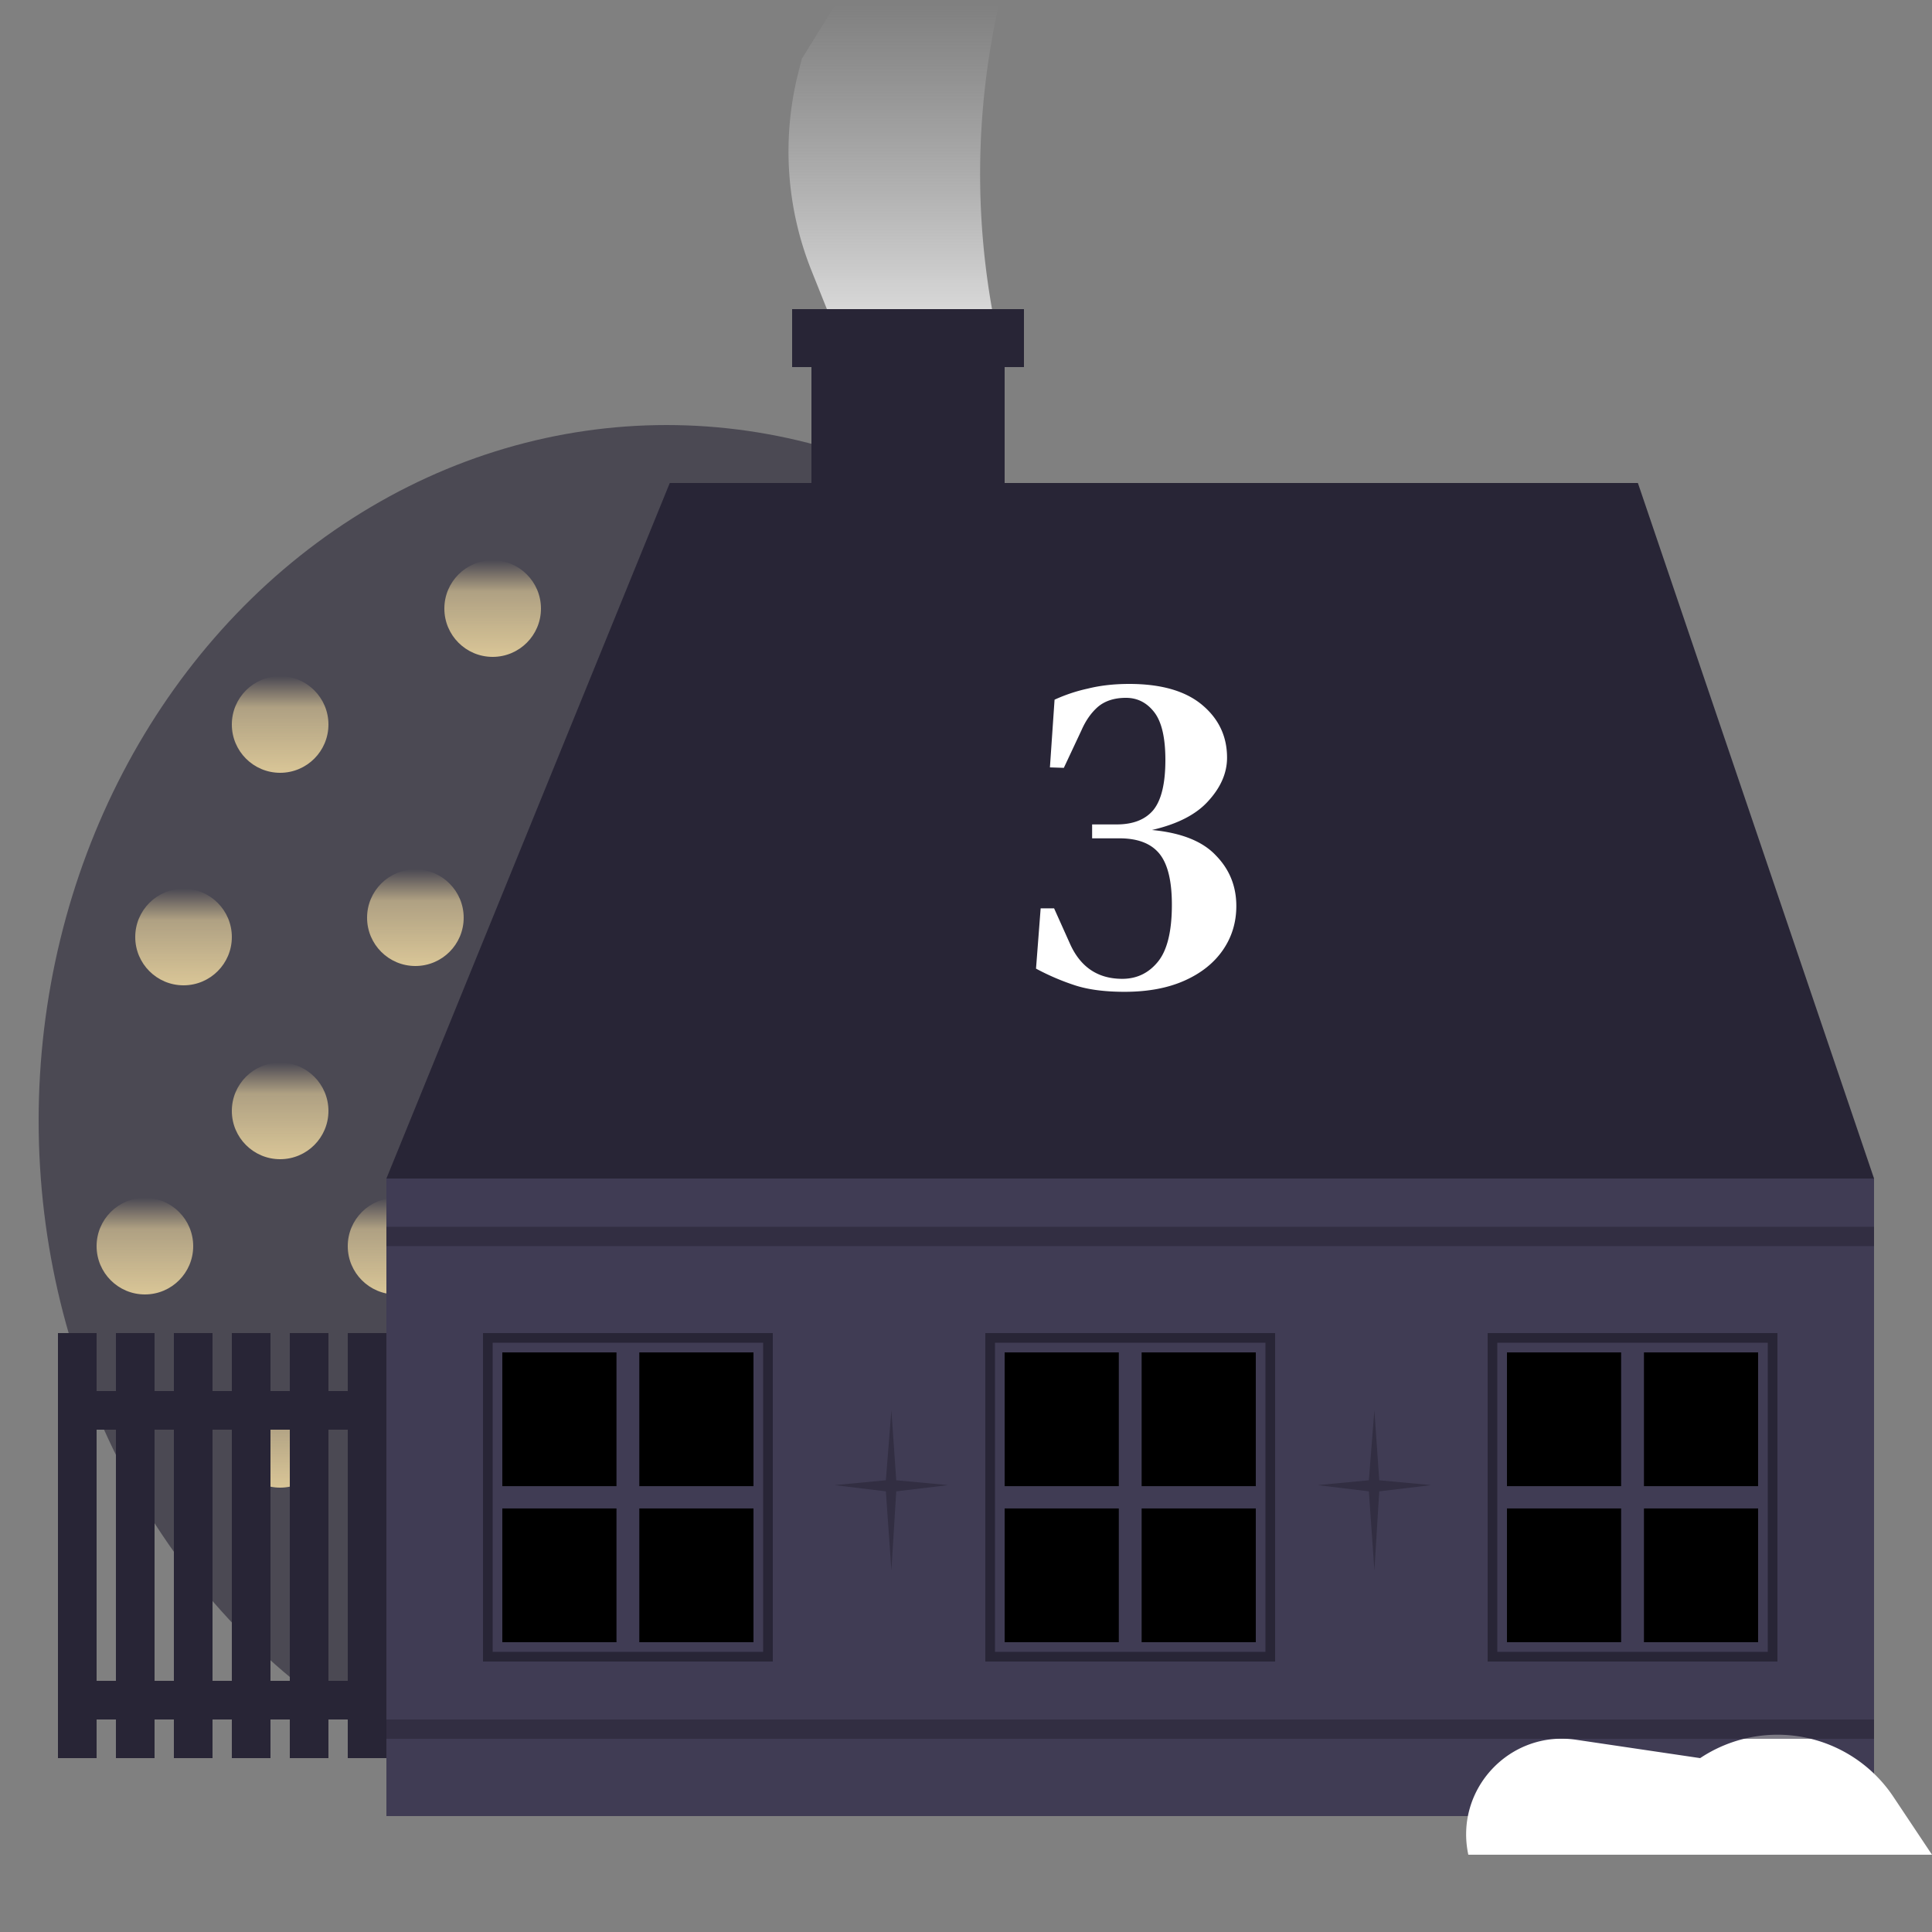 <svg xmlns="http://www.w3.org/2000/svg" width="100" height="100" fill="none" viewBox="0 0 100 100">
    <rect x="0" y="0" width="100" height="100" fill="#808080" stroke="none"/>
    <g clip-path="url(#3a)">
        <ellipse cx="34.5" cy="58" fill="#282536" fill-opacity=".6" rx="32.5" ry="36"/>
        <circle cx="7.5" cy="64.5" r="2.5" fill="url(#3b)" fill-opacity=".8" transform="rotate(-180 7.5 64.5)"/>
        <circle cx="14.5" cy="57.5" r="2.5" fill="url(#3c)" fill-opacity=".8" transform="rotate(-180 14.5 57.5)"/>
        <circle cx="21.5" cy="47.5" r="2.5" fill="url(#3d)" fill-opacity=".8" transform="rotate(-180 21.5 47.5)"/>
        <circle cx="14.5" cy="74.5" r="2.5" fill="url(#3e)" fill-opacity=".8" transform="rotate(-180 14.5 74.5)"/>
        <circle cx="20.5" cy="64.5" r="2.5" fill="url(#3f)" fill-opacity=".8" transform="rotate(-180 20.5 64.5)"/>
        <circle cx="9.5" cy="48.5" r="2.5" fill="url(#3g)" fill-opacity=".8" transform="rotate(-180 9.5 48.5)"/>
        <circle cx="14.5" cy="37.5" r="2.5" fill="url(#3h)" fill-opacity=".8" transform="rotate(-180 14.5 37.5)"/>
        <circle cx="25.5" cy="31.5" r="2.5" fill="url(#3i)" fill-opacity=".8" transform="rotate(-180 25.5 31.5)"/>
        <path fill="#282536" d="M18 69h2v22h-2zM15 69h2v22h-2zM12 69h2v22h-2zM9 69h2v22H9zM6 69h2v22H6z"/>
        <path fill="#282536" d="M20 87v2H3v-2zM20 72v2H3v-2z"/>
        <path fill="#282536" d="M3 69h2v22H3z"/>
        <path fill="#403C54" d="M20 61h77v33H20z"/>
        <path fill="#282536" d="M34.667 25h50.11L97 61H20l14.667-36Z"/>
        <path fill="url(#3j)" d="M44-1h8l-.075.299a40 40 0 0 0 0 19.402L52 19h-8l-2-5a16.601 16.601 0 0 1-.684-10.222l.184-.73L44-1Z"/>
        <path fill="#282536" d="M42 17h10v16H42z"/>
        <path fill="#282536" d="M41 16h12v3H41z"/>
        <path fill="#fff" d="M58.208 51.336c-1.024 0-1.88-.112-2.568-.336a12.335 12.335 0 0 1-2.016-.864l.24-3.12h.696l.84 1.872c.544 1.184 1.44 1.776 2.688 1.776.752 0 1.368-.296 1.848-.888.48-.592.72-1.576.72-2.952 0-1.232-.216-2.112-.648-2.64-.432-.528-1.12-.792-2.064-.792h-1.416v-.72H57.8c.848 0 1.48-.248 1.896-.744.416-.512.624-1.376.624-2.592 0-1.152-.192-1.976-.576-2.472-.384-.496-.872-.744-1.464-.744s-1.072.152-1.44.456c-.352.304-.64.712-.864 1.224l-.912 1.944-.72-.024.24-3.504a8.42 8.42 0 0 1 1.728-.576c.64-.16 1.352-.24 2.136-.24 1.648 0 2.904.36 3.768 1.08.864.72 1.296 1.632 1.296 2.736 0 .784-.32 1.528-.96 2.232-.624.704-1.6 1.208-2.928 1.512 1.52.144 2.624.584 3.312 1.32.704.72 1.056 1.592 1.056 2.616 0 .848-.232 1.608-.696 2.28-.464.672-1.128 1.2-1.992 1.584-.864.384-1.896.576-3.096.576ZM98 93a7.211 7.211 0 0 0-10-2l-6.418-.95C78.154 89.54 75.274 92.611 76 96h24l-2-3Z"/>
        <path fill="#282536" fill-opacity=".6" d="m46.138 73 .251 3.619 2.688.25-2.688.323-.25 4.085-.287-4.085-2.652-.322 2.652-.251.286-3.619ZM71.138 73l.251 3.619 2.688.25-2.688.323-.25 4.085-.287-4.085-2.653-.322 2.653-.251.286-3.619Z"/>
        <path stroke="#282536" stroke-opacity=".6" d="M20 89.5h77M20 64h77"/>
        <path fill="#282536" d="M25 69h15v17H25z"/>
        <path fill="#403C54" d="M25.5 69.5h14v16h-14v-16Z"/>
        <path fill="currentColor" d="M26 70h5.909v6.923H26zM33.091 70H39v6.923h-5.909zM33.091 78.077H39V85h-5.909zM26 78.077h5.909V85H26z"/>
        <path fill="#282536" d="M51 69h15v17H51z"/>
        <path fill="#403C54" d="M51.5 69.5h14v16h-14v-16Z"/>
        <path fill="currentColor" d="M52 70h5.909v6.923H52zM59.091 70H65v6.923h-5.909zM59.091 78.077H65V85h-5.909zM52 78.077h5.909V85H52z"/>
        <path fill="#282536" d="M77 69h15v17H77z"/>
        <path fill="#403C54" d="M77.5 69.5h14v16h-14v-16Z"/>
        <path fill="currentColor" d="M78 70h5.909v6.923H78zM85.091 70H91v6.923h-5.909zM85.091 78.077H91V85h-5.909zM78 78.077h5.909V85H78z"/>
    </g>
    <defs>
        <linearGradient id="3b" x1="7.5" x2="7.5" y1="62" y2="67" gradientUnits="userSpaceOnUse">
            <stop stop-color="#FDE5A8"/>
            <stop offset=".677" stop-color="#FDE5A8" stop-opacity=".7"/>
            <stop offset="1" stop-color="#FDE5A8" stop-opacity="0"/>
        </linearGradient>
        <linearGradient id="3c" x1="14.5" x2="14.5" y1="55" y2="60" gradientUnits="userSpaceOnUse">
            <stop stop-color="#FDE5A8"/>
            <stop offset=".677" stop-color="#FDE5A8" stop-opacity=".7"/>
            <stop offset="1" stop-color="#FDE5A8" stop-opacity="0"/>
        </linearGradient>
        <linearGradient id="3d" x1="21.5" x2="21.5" y1="45" y2="50" gradientUnits="userSpaceOnUse">
            <stop stop-color="#FDE5A8"/>
            <stop offset=".677" stop-color="#FDE5A8" stop-opacity=".7"/>
            <stop offset="1" stop-color="#FDE5A8" stop-opacity="0"/>
        </linearGradient>
        <linearGradient id="3e" x1="14.5" x2="14.5" y1="72" y2="77" gradientUnits="userSpaceOnUse">
            <stop stop-color="#FDE5A8"/>
            <stop offset=".677" stop-color="#FDE5A8" stop-opacity=".7"/>
            <stop offset="1" stop-color="#FDE5A8" stop-opacity="0"/>
        </linearGradient>
        <linearGradient id="3f" x1="20.5" x2="20.5" y1="62" y2="67" gradientUnits="userSpaceOnUse">
            <stop stop-color="#FDE5A8"/>
            <stop offset=".677" stop-color="#FDE5A8" stop-opacity=".7"/>
            <stop offset="1" stop-color="#FDE5A8" stop-opacity="0"/>
        </linearGradient>
        <linearGradient id="3g" x1="9.5" x2="9.5" y1="46" y2="51" gradientUnits="userSpaceOnUse">
            <stop stop-color="#FDE5A8"/>
            <stop offset=".677" stop-color="#FDE5A8" stop-opacity=".7"/>
            <stop offset="1" stop-color="#FDE5A8" stop-opacity="0"/>
        </linearGradient>
        <linearGradient id="3h" x1="14.5" x2="14.5" y1="35" y2="40" gradientUnits="userSpaceOnUse">
            <stop stop-color="#FDE5A8"/>
            <stop offset=".677" stop-color="#FDE5A8" stop-opacity=".7"/>
            <stop offset="1" stop-color="#FDE5A8" stop-opacity="0"/>
        </linearGradient>
        <linearGradient id="3i" x1="25.5" x2="25.5" y1="29" y2="34" gradientUnits="userSpaceOnUse">
            <stop stop-color="#FDE5A8"/>
            <stop offset=".677" stop-color="#FDE5A8" stop-opacity=".7"/>
            <stop offset="1" stop-color="#FDE5A8" stop-opacity="0"/>
        </linearGradient>
        <linearGradient id="3j" x1="48" x2="48" y1=".19" y2="20.191" gradientUnits="userSpaceOnUse">
            <stop stop-color="#D9D9D9" stop-opacity="0"/>
            <stop offset="1" stop-color="#F5F5F5"/>
        </linearGradient>
        <clipPath id="3a">
            <path fill="#fff" d="M0 0h100v100H0z"/>
        </clipPath>
    </defs>
</svg>